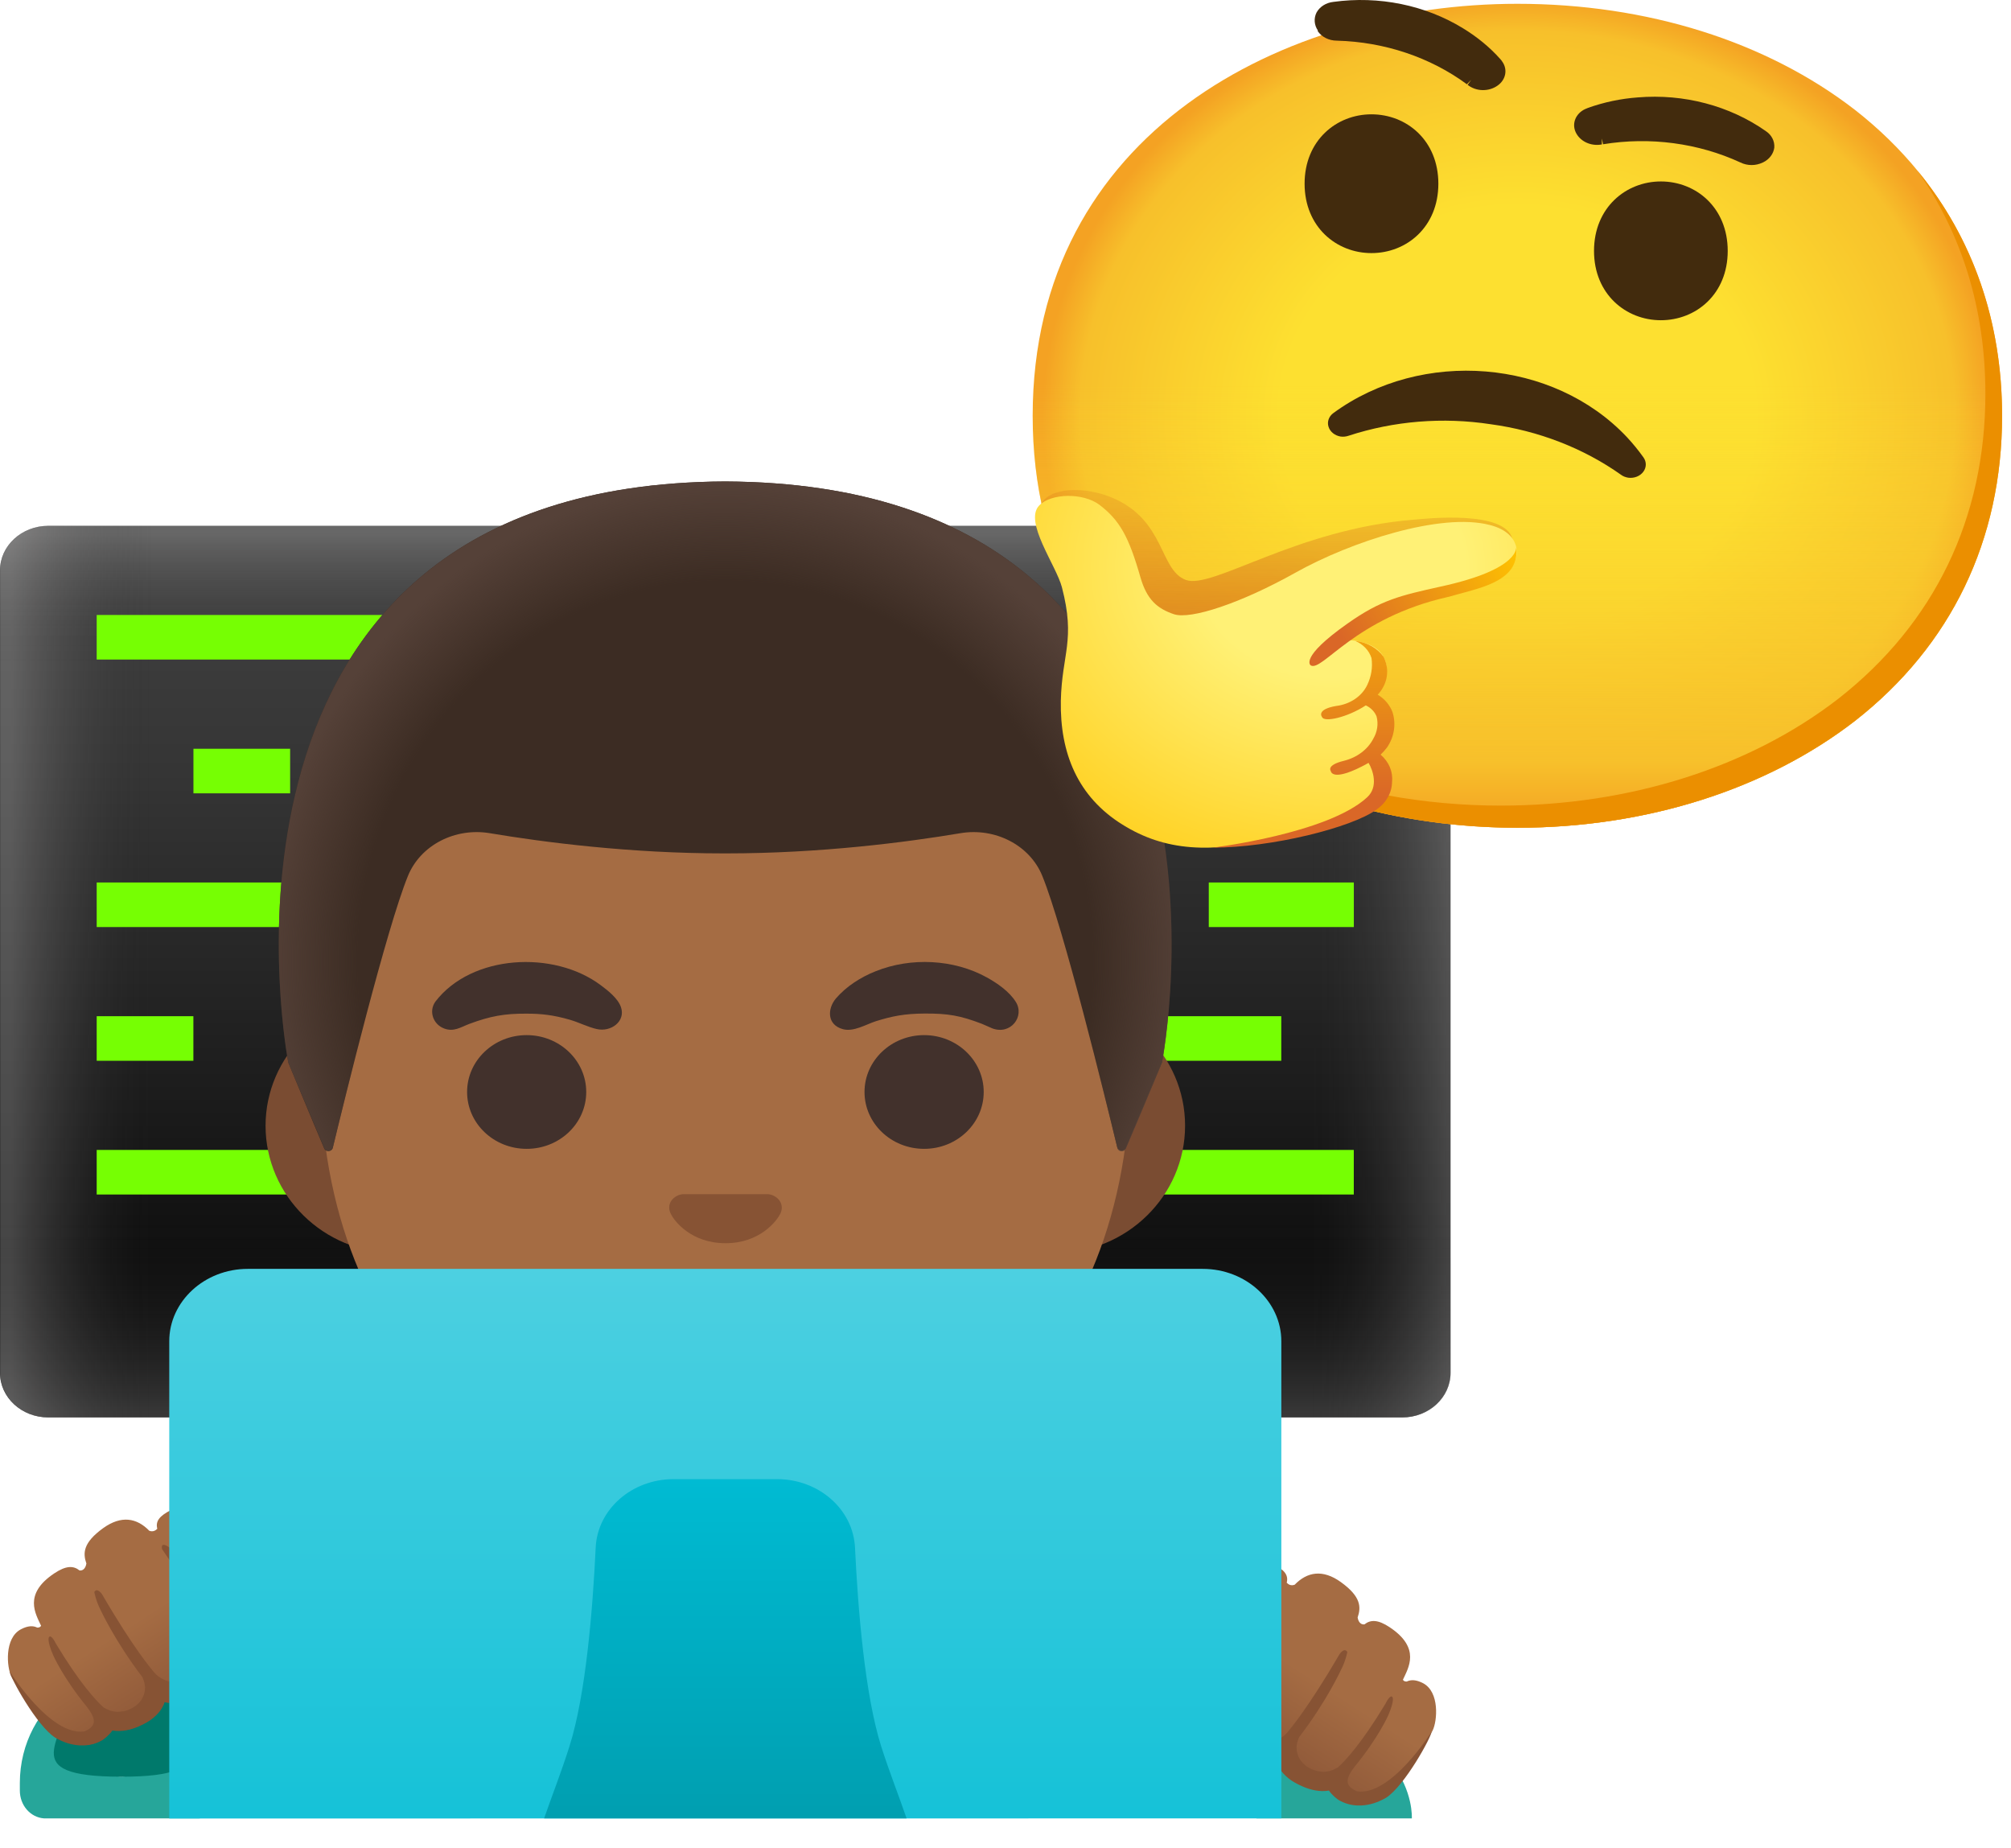 <svg width="37" height="34" viewBox="0 0 37 34" fill="none" xmlns="http://www.w3.org/2000/svg">
<path d="M25.798 26.075H0.89C0.398 26.075 0 25.708 0 25.255V10.493C0 10.04 0.398 9.673 0.89 9.673H25.798C26.29 9.673 26.688 10.04 26.688 10.493V25.255C26.688 25.708 26.29 26.075 25.798 26.075Z" fill="url(#paint0_linear_424_591)"/>
<path opacity="0.3" d="M25.798 26.075H0.89C0.398 26.075 0 25.708 0 25.255V10.493C0 10.04 0.398 9.673 0.89 9.673H25.798C26.29 9.673 26.688 10.04 26.688 10.493V25.255C26.688 25.708 26.29 26.075 25.798 26.075Z" fill="url(#paint1_linear_424_591)"/>
<path opacity="0.3" d="M25.803 26.075H0.894C0.402 26.075 0.004 25.708 0.004 25.255V10.493C0.004 10.04 0.402 9.673 0.894 9.673H25.803C26.294 9.673 26.692 10.04 26.692 10.493V25.255C26.692 25.708 26.292 26.075 25.803 26.075Z" fill="url(#paint2_linear_424_591)"/>
<path d="M1.779 11.313H7.116V12.133H1.779V11.313Z" fill="#76FF03"/>
<path d="M18.237 11.313H21.795V12.133H18.237V11.313Z" fill="#76FF03"/>
<path d="M23.129 11.313H24.909V12.133H23.129V11.313Z" fill="#76FF03"/>
<path d="M3.559 13.774H5.338V14.594H3.559V13.774Z" fill="#76FF03"/>
<path d="M1.779 16.234H5.337V17.054H1.779V16.234Z" fill="#76FF03"/>
<path d="M1.779 18.694H3.558V19.514H1.779V18.694Z" fill="#76FF03"/>
<path d="M20.905 18.694H23.574V19.514H20.905V18.694Z" fill="#76FF03"/>
<path d="M22.24 16.234H24.909V17.054H22.24V16.234Z" fill="#76FF03"/>
<path d="M1.779 21.154H5.337V21.974H1.779V21.154Z" fill="#76FF03"/>
<path d="M20.46 21.154H24.908V21.974H20.46V21.154Z" fill="#76FF03"/>
<path d="M21.35 13.774H24.019V14.594H21.35V13.774Z" fill="#76FF03"/>
<path d="M0.81 33.451H3.663C3.912 33.433 4.11 33.209 4.11 32.934V32.801C4.11 32.067 3.752 31.425 3.216 31.069C3.216 31.1 3.218 31.13 3.218 31.161C3.218 32.002 2.778 32.682 2.237 32.682C1.697 32.682 1.257 32.002 1.257 31.161C1.257 31.13 1.259 31.1 1.259 31.069C0.723 31.428 0.365 32.067 0.365 32.801V32.934C0.363 33.211 0.56 33.433 0.81 33.451Z" fill="#26A69A"/>
<path d="M2.235 32.684C4.237 32.684 3.216 32.004 3.216 31.163C3.216 31.132 3.214 31.102 3.214 31.071C2.929 30.88 2.593 30.767 2.235 30.767C1.877 30.767 1.541 30.88 1.257 31.071C1.254 31.102 1.254 31.132 1.254 31.163C1.252 32.004 0.225 32.684 2.235 32.684Z" fill="#00796B"/>
<path d="M5.336 29.929C5.311 29.347 4.84 28.145 4.224 28.045C4.186 28.039 4.152 28.022 4.132 27.994C4.035 27.856 3.721 27.487 3.147 27.778C2.934 27.887 2.858 27.983 2.894 28.123C2.867 28.151 2.818 28.186 2.747 28.16C2.516 27.922 2.231 27.873 1.9 28.11C1.524 28.381 1.524 28.574 1.59 28.764L1.588 28.766C1.588 28.766 1.573 28.9 1.464 28.89C1.35 28.799 1.215 28.799 0.999 28.943C0.421 29.328 0.659 29.693 0.756 29.908C0.743 29.929 0.721 29.943 0.685 29.941C0.61 29.904 0.514 29.904 0.385 29.972C0.078 30.134 0.123 30.667 0.209 30.841C0.305 31.032 0.832 31.7 1.012 31.889C1.054 31.932 1.106 31.963 1.161 31.983C1.155 31.981 1.148 31.979 1.143 31.977C1.301 32.067 1.577 32.176 1.846 32.022C1.846 32.022 2.017 31.907 2.033 31.786C2.324 31.936 2.727 31.657 2.727 31.657C2.916 31.524 2.965 31.374 2.958 31.245C3.054 31.298 3.158 31.319 3.258 31.321C3.561 31.329 3.839 31.165 3.839 31.165C4.273 30.938 4.359 30.7 4.357 30.542C4.582 30.671 4.86 30.575 4.86 30.575C5.351 30.368 5.336 29.929 5.336 29.929Z" fill="url(#paint3_linear_424_591)"/>
<path d="M23.12 33.451H25.976C25.976 33.451 26.1 31.444 22.604 31.348C19.108 31.253 23.12 33.451 23.12 33.451Z" fill="#26A69A"/>
<path d="M21.233 30.921C21.257 30.339 21.728 29.137 22.345 29.037C22.382 29.031 22.416 29.015 22.436 28.986C22.534 28.849 22.847 28.479 23.421 28.771C23.634 28.879 23.71 28.976 23.674 29.115C23.701 29.144 23.75 29.179 23.821 29.152C24.052 28.914 24.337 28.865 24.669 29.103C25.044 29.373 25.044 29.566 24.978 29.757L24.98 29.759C24.98 29.759 24.995 29.892 25.104 29.882C25.218 29.792 25.354 29.792 25.569 29.935C26.148 30.32 25.91 30.685 25.812 30.901C25.825 30.921 25.845 30.936 25.883 30.933C25.959 30.897 26.054 30.897 26.183 30.964C26.49 31.126 26.445 31.659 26.359 31.834C26.263 32.024 25.738 32.693 25.556 32.881C25.514 32.924 25.462 32.955 25.407 32.975C25.414 32.973 25.42 32.971 25.425 32.969C25.267 33.059 24.991 33.168 24.722 33.014C24.722 33.014 24.551 32.9 24.535 32.779C24.244 32.928 23.841 32.65 23.841 32.65C23.652 32.516 23.603 32.367 23.61 32.237C23.514 32.291 23.41 32.311 23.31 32.313C23.007 32.322 22.729 32.157 22.729 32.157C22.296 31.93 22.209 31.692 22.211 31.534C21.986 31.663 21.708 31.567 21.708 31.567C21.217 31.362 21.233 30.921 21.233 30.921Z" fill="url(#paint4_linear_424_591)"/>
<path d="M24.962 32.953C24.924 32.934 24.889 32.914 24.855 32.887C24.851 32.883 24.844 32.879 24.84 32.873C24.777 32.809 24.76 32.707 24.922 32.502C25.367 31.959 25.543 31.553 25.543 31.553C25.665 31.268 25.62 31.221 25.62 31.221C25.578 31.157 25.491 31.341 25.491 31.341C25.051 32.073 24.749 32.393 24.617 32.512C24.611 32.516 24.604 32.52 24.597 32.522C24.573 32.537 24.546 32.551 24.517 32.561C24.506 32.565 24.493 32.569 24.482 32.574C24.457 32.582 24.431 32.586 24.404 32.59C24.39 32.592 24.377 32.594 24.362 32.594C24.333 32.594 24.304 32.592 24.273 32.586C24.259 32.584 24.246 32.584 24.233 32.58C24.188 32.568 24.141 32.553 24.095 32.526C24.073 32.514 24.052 32.502 24.032 32.487C24.024 32.479 24.012 32.471 24.004 32.463C23.995 32.455 23.983 32.447 23.975 32.438C23.963 32.426 23.952 32.412 23.941 32.399C23.937 32.393 23.93 32.387 23.926 32.379C23.915 32.362 23.906 32.346 23.897 32.328C23.895 32.322 23.89 32.315 23.888 32.309C23.879 32.291 23.875 32.27 23.87 32.25C23.868 32.243 23.866 32.237 23.863 32.231C23.859 32.211 23.859 32.188 23.857 32.168C23.857 32.16 23.855 32.153 23.855 32.147C23.855 32.125 23.859 32.102 23.863 32.08C23.866 32.071 23.866 32.063 23.868 32.053C23.872 32.03 23.884 32.008 23.892 31.983C23.897 31.973 23.899 31.963 23.904 31.954C24.411 31.294 24.673 30.718 24.673 30.718C24.758 30.558 24.789 30.39 24.789 30.39C24.733 30.296 24.644 30.433 24.644 30.433C24.066 31.425 23.723 31.823 23.723 31.823C23.723 31.823 23.454 32.256 22.865 31.932C22.865 31.932 22.573 31.76 22.525 31.639C22.482 31.538 22.456 31.36 22.605 31.106C22.605 31.106 22.958 30.439 23.541 29.601C23.541 29.601 23.579 29.47 23.448 29.544C23.345 29.601 23.272 29.72 23.236 29.757C23.236 29.757 22.892 30.181 22.391 31.028C22.391 31.028 22.28 31.223 22.151 31.319C22.024 31.368 21.864 31.35 21.688 31.229C21.308 30.966 21.45 30.599 21.662 30.222C21.777 30.017 22.042 29.556 22.293 29.187C22.318 29.178 22.342 29.17 22.367 29.166C22.447 29.154 22.511 29.115 22.551 29.058C22.752 28.777 22.593 28.523 22.313 28.914C21.61 29.025 21.112 30.292 21.088 30.917C21.088 30.94 21.077 31.448 21.646 31.682C21.664 31.688 21.871 31.758 22.093 31.71C22.149 31.881 22.3 32.08 22.654 32.266C22.66 32.27 22.969 32.444 23.308 32.44C23.37 32.438 23.432 32.432 23.49 32.418C23.525 32.524 23.601 32.641 23.752 32.748C23.77 32.76 24.117 33 24.451 32.939C24.515 33.033 24.608 33.099 24.633 33.115C24.735 33.174 24.844 33.205 24.955 33.213H25.055C25.198 33.205 25.347 33.16 25.494 33.076C25.496 33.076 25.496 33.074 25.498 33.074C25.843 32.857 26.339 31.948 26.339 31.856C26.341 31.856 25.591 33.053 24.962 32.953Z" fill="#875334"/>
<path d="M19.424 18.37H7.268C5.958 18.37 4.886 19.424 4.886 20.709C4.886 21.997 5.958 23.049 7.268 23.049H19.422C20.732 23.049 21.804 21.995 21.804 20.709C21.806 19.424 20.734 18.37 19.424 18.37Z" fill="#7A4C32"/>
<path d="M13.346 10.3C9.476 10.3 5.891 14.116 5.891 19.606C5.891 25.068 9.585 27.768 13.346 27.768C17.107 27.768 20.801 25.068 20.801 19.606C20.801 14.116 17.216 10.3 13.346 10.3Z" fill="#A56C43"/>
<path d="M9.69 21.134C10.296 21.134 10.786 20.666 10.786 20.088C10.786 19.511 10.296 19.042 9.69 19.042C9.084 19.042 8.594 19.511 8.594 20.088C8.594 20.666 9.084 21.134 9.69 21.134Z" fill="#42312C"/>
<path d="M17.003 21.134C17.608 21.134 18.099 20.666 18.099 20.088C18.099 19.511 17.608 19.042 17.003 19.042C16.397 19.042 15.906 19.511 15.906 20.088C15.906 20.666 16.397 21.134 17.003 21.134Z" fill="#42312C"/>
<path d="M14.205 21.984C14.18 21.976 14.158 21.97 14.134 21.968H12.561C12.537 21.97 12.512 21.976 12.49 21.984C12.348 22.038 12.27 22.173 12.337 22.319C12.403 22.464 12.717 22.87 13.349 22.87C13.98 22.87 14.294 22.462 14.361 22.319C14.425 22.173 14.347 22.038 14.205 21.984Z" fill="#875334"/>
<path d="M8.011 18.425C8.676 17.558 10.186 17.476 11.051 18.122C11.189 18.224 11.371 18.368 11.425 18.528C11.514 18.788 11.242 18.991 10.978 18.93C10.809 18.891 10.651 18.807 10.484 18.759C10.179 18.671 9.959 18.647 9.685 18.647C9.281 18.645 9.021 18.692 8.636 18.835C8.478 18.895 8.349 18.989 8.169 18.919C7.964 18.84 7.886 18.598 8.011 18.425Z" fill="#42312C"/>
<path d="M18.255 18.917C18.19 18.891 18.128 18.858 18.063 18.833C17.667 18.682 17.443 18.643 17.014 18.645C16.636 18.647 16.411 18.694 16.115 18.786C15.935 18.844 15.706 18.987 15.506 18.932C15.212 18.85 15.221 18.555 15.381 18.366C15.572 18.145 15.835 17.976 16.113 17.866C16.758 17.607 17.545 17.644 18.152 17.978C18.35 18.087 18.566 18.237 18.686 18.425C18.862 18.694 18.597 19.047 18.255 18.917Z" fill="#42312C"/>
<path d="M5.435 29.814C5.409 29.189 4.911 27.922 4.21 27.811C3.932 27.419 3.772 27.674 3.972 27.955C4.012 28.012 4.079 28.049 4.157 28.063C4.181 28.067 4.206 28.076 4.23 28.084C4.481 28.453 4.746 28.916 4.862 29.119C5.073 29.494 5.213 29.861 4.835 30.126C4.659 30.247 4.501 30.265 4.372 30.216C4.246 30.12 4.132 29.925 4.132 29.925C3.632 29.078 3.287 28.654 3.287 28.654C3.252 28.617 3.18 28.5 3.076 28.441C2.945 28.367 2.982 28.498 2.982 28.498C3.565 29.334 3.919 30.003 3.919 30.003C4.07 30.257 4.043 30.435 3.999 30.536C3.95 30.657 3.659 30.829 3.659 30.829C3.071 31.153 2.8 30.72 2.8 30.72C2.8 30.72 2.455 30.323 1.879 29.33C1.879 29.33 1.788 29.193 1.735 29.287C1.735 29.287 1.766 29.455 1.85 29.615C1.85 29.615 2.113 30.189 2.62 30.852C2.624 30.862 2.627 30.872 2.631 30.88C2.64 30.903 2.649 30.927 2.655 30.95C2.658 30.958 2.658 30.966 2.66 30.977C2.664 30.999 2.669 31.022 2.669 31.044C2.669 31.052 2.667 31.059 2.667 31.065C2.667 31.087 2.664 31.108 2.66 31.128C2.658 31.134 2.655 31.141 2.655 31.147C2.651 31.167 2.644 31.188 2.635 31.206C2.633 31.212 2.629 31.218 2.627 31.225C2.618 31.241 2.609 31.259 2.598 31.276C2.593 31.282 2.587 31.288 2.582 31.296C2.571 31.311 2.56 31.323 2.549 31.335C2.54 31.343 2.529 31.352 2.52 31.36C2.511 31.368 2.502 31.376 2.491 31.385C2.471 31.399 2.449 31.413 2.429 31.424C2.38 31.448 2.333 31.467 2.291 31.477C2.277 31.481 2.264 31.481 2.248 31.483C2.217 31.487 2.188 31.491 2.16 31.491C2.146 31.491 2.131 31.489 2.117 31.487C2.091 31.483 2.064 31.479 2.039 31.471C2.028 31.467 2.015 31.462 2.004 31.458C1.977 31.448 1.95 31.434 1.924 31.419C1.917 31.415 1.91 31.413 1.904 31.409C1.773 31.29 1.47 30.97 1.03 30.238C1.03 30.238 0.943 30.054 0.901 30.117C0.901 30.117 0.856 30.167 0.979 30.45C0.979 30.45 1.154 30.856 1.599 31.399C1.761 31.604 1.744 31.706 1.681 31.77C1.677 31.774 1.67 31.778 1.666 31.784C1.635 31.811 1.597 31.831 1.559 31.85C0.93 31.95 0.18 30.751 0.18 30.751C0.18 30.845 0.676 31.754 1.021 31.969C1.023 31.969 1.023 31.971 1.025 31.971C1.172 32.055 1.319 32.1 1.463 32.108H1.563C1.677 32.1 1.786 32.069 1.886 32.01C1.91 31.994 2.004 31.926 2.068 31.834C2.402 31.895 2.751 31.655 2.767 31.643C2.918 31.536 2.994 31.419 3.029 31.313C3.087 31.327 3.147 31.335 3.211 31.335C3.55 31.341 3.859 31.165 3.865 31.161C4.219 30.977 4.37 30.776 4.426 30.605C4.648 30.651 4.855 30.583 4.873 30.577C5.447 30.345 5.435 29.837 5.435 29.814Z" fill="#875334"/>
<path d="M23.575 33.451V24.674C23.575 23.94 22.925 23.342 22.129 23.342H4.559C3.763 23.342 3.114 23.94 3.114 24.674V33.453L23.575 33.451Z" fill="url(#paint5_linear_424_591)"/>
<path d="M16.68 33.451C16.545 33.055 16.367 32.608 16.215 32.133C15.911 31.177 15.784 29.582 15.731 28.469C15.697 27.766 15.066 27.21 14.296 27.21H12.395C11.625 27.21 10.993 27.764 10.96 28.469C10.907 29.582 10.78 31.177 10.475 32.133C10.324 32.608 10.148 33.055 10.011 33.451H16.68Z" fill="url(#paint6_linear_424_591)"/>
<path d="M13.346 8.857C13.344 8.857 13.344 8.857 13.342 8.857C13.339 8.857 13.339 8.857 13.337 8.857C3.234 8.906 5.304 19.547 5.304 19.547C5.304 19.547 5.758 20.644 5.965 21.128C5.994 21.197 6.105 21.189 6.123 21.117C6.338 20.227 7.114 17.072 7.506 16.113C7.737 15.547 8.373 15.219 9.016 15.328C10.006 15.494 11.585 15.699 13.324 15.699H13.342C13.342 15.699 13.355 15.699 13.359 15.699C15.099 15.699 16.678 15.494 17.667 15.328C18.312 15.219 18.948 15.549 19.177 16.113C19.567 17.068 20.338 20.205 20.556 21.107C20.574 21.181 20.685 21.187 20.714 21.117L21.377 19.545C21.381 19.547 23.452 8.906 13.346 8.857Z" fill="#3C2C23"/>
<path d="M21.381 19.547C21.381 19.547 23.452 8.906 13.346 8.857C13.344 8.857 13.344 8.857 13.342 8.857C13.339 8.857 13.339 8.857 13.337 8.857C13.179 8.857 13.026 8.861 12.875 8.867C12.574 8.88 12.283 8.9 12.003 8.931C12.001 8.931 11.996 8.931 11.994 8.931C11.974 8.933 11.956 8.937 11.936 8.939C3.432 9.925 5.304 19.547 5.304 19.547L5.967 21.121C5.996 21.191 6.105 21.185 6.123 21.111C6.341 20.211 7.115 17.07 7.506 16.115C7.737 15.549 8.373 15.221 9.016 15.329C10.006 15.496 11.585 15.701 13.324 15.701H13.342C13.342 15.701 13.355 15.701 13.36 15.701C15.099 15.701 16.678 15.496 17.667 15.329C18.312 15.221 18.948 15.551 19.177 16.115C19.569 17.074 20.345 20.236 20.559 21.121C20.576 21.195 20.685 21.201 20.714 21.132C20.925 20.648 21.381 19.547 21.381 19.547Z" fill="url(#paint7_radial_424_591)"/>
<path d="M27.918 15.227C23.628 15.227 19 12.854 19 7.648C19 2.442 23.628 0.07 27.918 0.07C30.302 0.07 32.5 0.761 34.13 2.022C35.898 3.405 36.836 5.357 36.836 7.648C36.836 9.939 35.898 11.878 34.13 13.261C32.5 14.522 30.286 15.227 27.918 15.227Z" fill="url(#paint8_radial_424_591)"/>
<path d="M27.918 15.227C23.628 15.227 19 12.854 19 7.648C19 2.442 23.628 0.07 27.918 0.07C30.302 0.07 32.5 0.761 34.13 2.022C35.898 3.405 36.836 5.357 36.836 7.648C36.836 9.939 35.898 11.878 34.13 13.261C32.5 14.522 30.286 15.227 27.918 15.227Z" fill="url(#paint9_linear_424_591)"/>
<path d="M35.282 3.143C36.101 4.309 36.529 5.697 36.529 7.242C36.529 9.533 35.591 11.471 33.823 12.854C32.193 14.115 29.979 14.82 27.611 14.82C24.834 14.82 21.922 13.823 20.202 11.71C21.857 14.104 24.969 15.227 27.918 15.227C30.286 15.227 32.5 14.522 34.13 13.261C35.898 11.878 36.836 9.939 36.836 7.648C36.836 5.921 36.303 4.386 35.282 3.143Z" fill="#EB8F00"/>
<path opacity="0.66" d="M19.135 9.304C19.289 8.95 19.969 8.944 20.471 9.159C21.445 9.575 21.329 10.486 21.817 10.668C22.304 10.849 23.843 9.736 26.007 9.56C26.25 9.54 27.684 9.381 27.826 9.912C27.881 10.123 27.475 10.163 27.475 10.163C26.596 10.45 25.701 10.743 24.914 11.197C24.02 11.711 23.239 12.438 22.201 12.652C21.797 12.735 21.34 12.723 21.011 12.502C20.602 12.231 20.511 11.733 20.362 11.301C20.192 10.806 19.91 10.345 19.538 9.945" fill="url(#paint10_linear_424_591)"/>
<path d="M19.117 9.302C18.837 9.602 19.432 10.398 19.538 10.803C19.793 11.782 19.538 12.023 19.518 12.893C19.501 13.851 19.826 14.656 20.653 15.17C21.431 15.656 22.287 15.712 23.487 15.4C24.686 15.088 25.496 14.938 25.558 14.417C25.592 14.202 25.463 13.99 25.238 13.898C25.358 13.848 25.453 13.762 25.507 13.655C25.793 13.053 25.223 12.926 25.223 12.926C25.301 12.843 25.367 12.752 25.42 12.655C25.59 12.355 25.563 11.949 25.07 11.816C24.845 11.755 24.783 11.787 24.783 11.787C25.017 11.576 25.297 11.406 25.606 11.292C26.433 10.979 27.414 10.79 27.658 10.606C28.014 10.335 28.035 9.813 27.408 9.657C26.507 9.424 24.849 9.967 23.84 10.532C22.832 11.097 21.906 11.402 21.599 11.299C21.291 11.196 21.1 11.028 20.983 10.621C20.767 9.865 20.599 9.572 20.232 9.289C19.927 9.058 19.332 9.072 19.117 9.302Z" fill="url(#paint11_radial_424_591)"/>
<path d="M24.117 12.241C24.117 12.241 23.891 12.106 24.794 11.47C25.409 11.035 25.764 10.956 26.5 10.792C27.989 10.471 27.895 10.057 27.895 10.057C27.975 10.666 27.292 10.802 26.793 10.94C26.74 10.954 26.691 10.971 26.639 10.982C24.927 11.367 24.329 12.362 24.117 12.241Z" fill="url(#paint12_linear_424_591)"/>
<path d="M25.52 13.75C25.653 13.555 25.69 13.318 25.62 13.098C25.57 12.969 25.477 12.857 25.349 12.78C25.367 12.758 25.386 12.738 25.403 12.713C25.54 12.525 25.56 12.287 25.457 12.083C25.34 11.921 25.149 11.814 24.935 11.79C25.081 11.852 25.191 11.968 25.234 12.106C25.258 12.273 25.231 12.443 25.157 12.598C25.058 12.809 24.838 12.957 24.582 12.987C24.21 13.052 24.323 13.188 24.323 13.188C24.356 13.296 24.795 13.196 25.129 12.976C25.223 13.02 25.294 13.094 25.328 13.182C25.363 13.319 25.341 13.464 25.267 13.589C25.165 13.788 24.965 13.937 24.725 13.996C24.394 14.076 24.485 14.183 24.485 14.183C24.485 14.183 24.5 14.413 25.18 14.034C25.26 14.169 25.366 14.472 25.154 14.667C24.434 15.335 22.314 15.593 22.314 15.593C23.39 15.593 24.869 15.227 25.328 14.892C25.506 14.768 25.61 14.581 25.612 14.382C25.632 14.196 25.553 14.012 25.401 13.882C25.444 13.841 25.484 13.798 25.52 13.75Z" fill="url(#paint13_linear_424_591)"/>
<path d="M29.959 8.788C29.91 8.78 29.863 8.763 29.825 8.734C29.131 8.243 28.304 7.923 27.426 7.804C26.548 7.67 25.647 7.743 24.812 8.016C24.766 8.032 24.717 8.037 24.668 8.031C24.56 8.014 24.472 7.944 24.443 7.85C24.414 7.758 24.449 7.66 24.532 7.599C26.162 6.406 28.579 6.604 29.933 8.041C30.043 8.159 30.145 8.284 30.237 8.413C30.295 8.493 30.295 8.596 30.237 8.676C30.177 8.759 30.068 8.802 29.959 8.788Z" fill="#422B0D"/>
<path d="M30.558 3.338C31.203 3.338 31.788 3.818 31.788 4.616C31.788 5.413 31.203 5.891 30.558 5.891C29.914 5.891 29.328 5.411 29.328 4.616C29.328 3.82 29.914 3.338 30.558 3.338Z" fill="#422B0D"/>
<path d="M25.233 2.103C24.589 2.103 24.003 2.583 24.003 3.379C24.003 4.175 24.589 4.656 25.233 4.656C25.879 4.656 26.464 4.176 26.464 3.379C26.464 2.582 25.879 2.103 25.233 2.103Z" fill="#422B0D"/>
<path d="M24.248 0.562C24.179 0.462 24.169 0.337 24.223 0.23C24.282 0.123 24.397 0.05 24.531 0.035C25.369 -0.081 26.224 0.094 26.919 0.521C27.178 0.679 27.409 0.868 27.604 1.087C27.617 1.1 27.628 1.115 27.638 1.131C27.743 1.275 27.707 1.465 27.557 1.572C27.395 1.69 27.159 1.686 27.003 1.561L27.068 1.469L26.989 1.55C26.316 1.054 25.473 0.771 24.597 0.748C24.451 0.748 24.315 0.68 24.242 0.569L24.248 0.562Z" fill="#422B0D"/>
<path d="M32.439 2.987C32.553 2.932 32.63 2.83 32.645 2.716C32.654 2.598 32.597 2.484 32.491 2.413C31.825 1.945 30.98 1.721 30.132 1.792C29.819 1.815 29.511 1.88 29.219 1.984L29.164 2.007C28.993 2.087 28.918 2.267 28.988 2.426C29.064 2.598 29.268 2.696 29.473 2.657V2.548L29.494 2.654C30.355 2.513 31.246 2.631 32.022 2.989C32.15 3.052 32.305 3.052 32.433 2.989L32.439 2.987Z" fill="#422B0D"/>
<defs>
<linearGradient id="paint0_linear_424_591" x1="13.345" y1="9.777" x2="13.345" y2="26.089" gradientUnits="userSpaceOnUse">
<stop offset="0.003" stop-color="#424242"/>
<stop offset="0.271" stop-color="#353535"/>
<stop offset="0.764" stop-color="#131313"/>
<stop offset="1"/>
</linearGradient>
<linearGradient id="paint1_linear_424_591" x1="13.345" y1="9.777" x2="13.345" y2="26.089" gradientUnits="userSpaceOnUse">
<stop offset="0.001" stop-color="#BFBEBE"/>
<stop offset="0.15" stop-color="#212121" stop-opacity="0"/>
<stop offset="0.776" stop-color="#212121" stop-opacity="0"/>
<stop offset="1" stop-color="#BFBEBE"/>
</linearGradient>
<linearGradient id="paint2_linear_424_591" x1="0.174" y1="17.873" x2="26.716" y2="17.873" gradientUnits="userSpaceOnUse">
<stop offset="0.001" stop-color="#BFBEBE"/>
<stop offset="0.1" stop-color="#212121" stop-opacity="0"/>
<stop offset="0.9" stop-color="#212121" stop-opacity="0"/>
<stop offset="1" stop-color="#BFBEBE"/>
</linearGradient>
<linearGradient id="paint3_linear_424_591" x1="3.655" y1="31.183" x2="1.729" y2="28.211" gradientUnits="userSpaceOnUse">
<stop stop-color="#8D5738"/>
<stop offset="0.5" stop-color="#A56C43"/>
</linearGradient>
<linearGradient id="paint4_linear_424_591" x1="22.912" y1="32.176" x2="24.837" y2="29.204" gradientUnits="userSpaceOnUse">
<stop stop-color="#8D5738"/>
<stop offset="0.5" stop-color="#A56C43"/>
</linearGradient>
<linearGradient id="paint5_linear_424_591" x1="13.345" y1="23.312" x2="13.345" y2="37.338" gradientUnits="userSpaceOnUse">
<stop stop-color="#4DD0E1"/>
<stop offset="1" stop-color="#00BCD4"/>
</linearGradient>
<linearGradient id="paint6_linear_424_591" x1="13.345" y1="27.017" x2="13.345" y2="35.069" gradientUnits="userSpaceOnUse">
<stop stop-color="#00BCD4"/>
<stop offset="1" stop-color="#0097A7"/>
</linearGradient>
<radialGradient id="paint7_radial_424_591" cx="0" cy="0" r="1" gradientUnits="userSpaceOnUse" gradientTransform="translate(13.342 17.687) scale(8.472 8.811)">
<stop offset="0.794" stop-color="#554138" stop-opacity="0"/>
<stop offset="1" stop-color="#554138"/>
</radialGradient>
<radialGradient id="paint8_radial_424_591" cx="0" cy="0" r="1" gradientUnits="userSpaceOnUse" gradientTransform="translate(27.918 7.648) scale(8.758 7.722)">
<stop offset="0.5" stop-color="#FDE030"/>
<stop offset="0.92" stop-color="#F7C02B"/>
<stop offset="1" stop-color="#F4A223"/>
</radialGradient>
<linearGradient id="paint9_linear_424_591" x1="27.918" y1="15.227" x2="27.918" y2="0.07" gradientUnits="userSpaceOnUse">
<stop stop-color="#F4A223"/>
<stop offset="0.08" stop-color="#F7C02B"/>
<stop offset="0.54" stop-color="#FDE030" stop-opacity="0"/>
</linearGradient>
<linearGradient id="paint10_linear_424_591" x1="23.517" y1="13.547" x2="23.487" y2="9.022" gradientUnits="userSpaceOnUse">
<stop stop-color="#BF360C"/>
<stop offset="1" stop-color="#BF360C" stop-opacity="0.2"/>
</linearGradient>
<radialGradient id="paint11_radial_424_591" cx="0" cy="0" r="1" gradientUnits="userSpaceOnUse" gradientTransform="translate(24.512 10.415) scale(9.104 7.546)">
<stop offset="0.27" stop-color="#FFF176"/>
<stop offset="1" stop-color="#FFC400"/>
</radialGradient>
<linearGradient id="paint12_linear_424_591" x1="24.179" y1="11.95" x2="27.845" y2="9.886" gradientUnits="userSpaceOnUse">
<stop offset="0.13" stop-color="#DA6727"/>
<stop offset="1" stop-color="#FFC400"/>
</linearGradient>
<linearGradient id="paint13_linear_424_591" x1="23.979" y1="15.318" x2="24.004" y2="10.17" gradientUnits="userSpaceOnUse">
<stop offset="0.13" stop-color="#DA6727"/>
<stop offset="1" stop-color="#FFC400"/>
</linearGradient>
</defs>
</svg>
